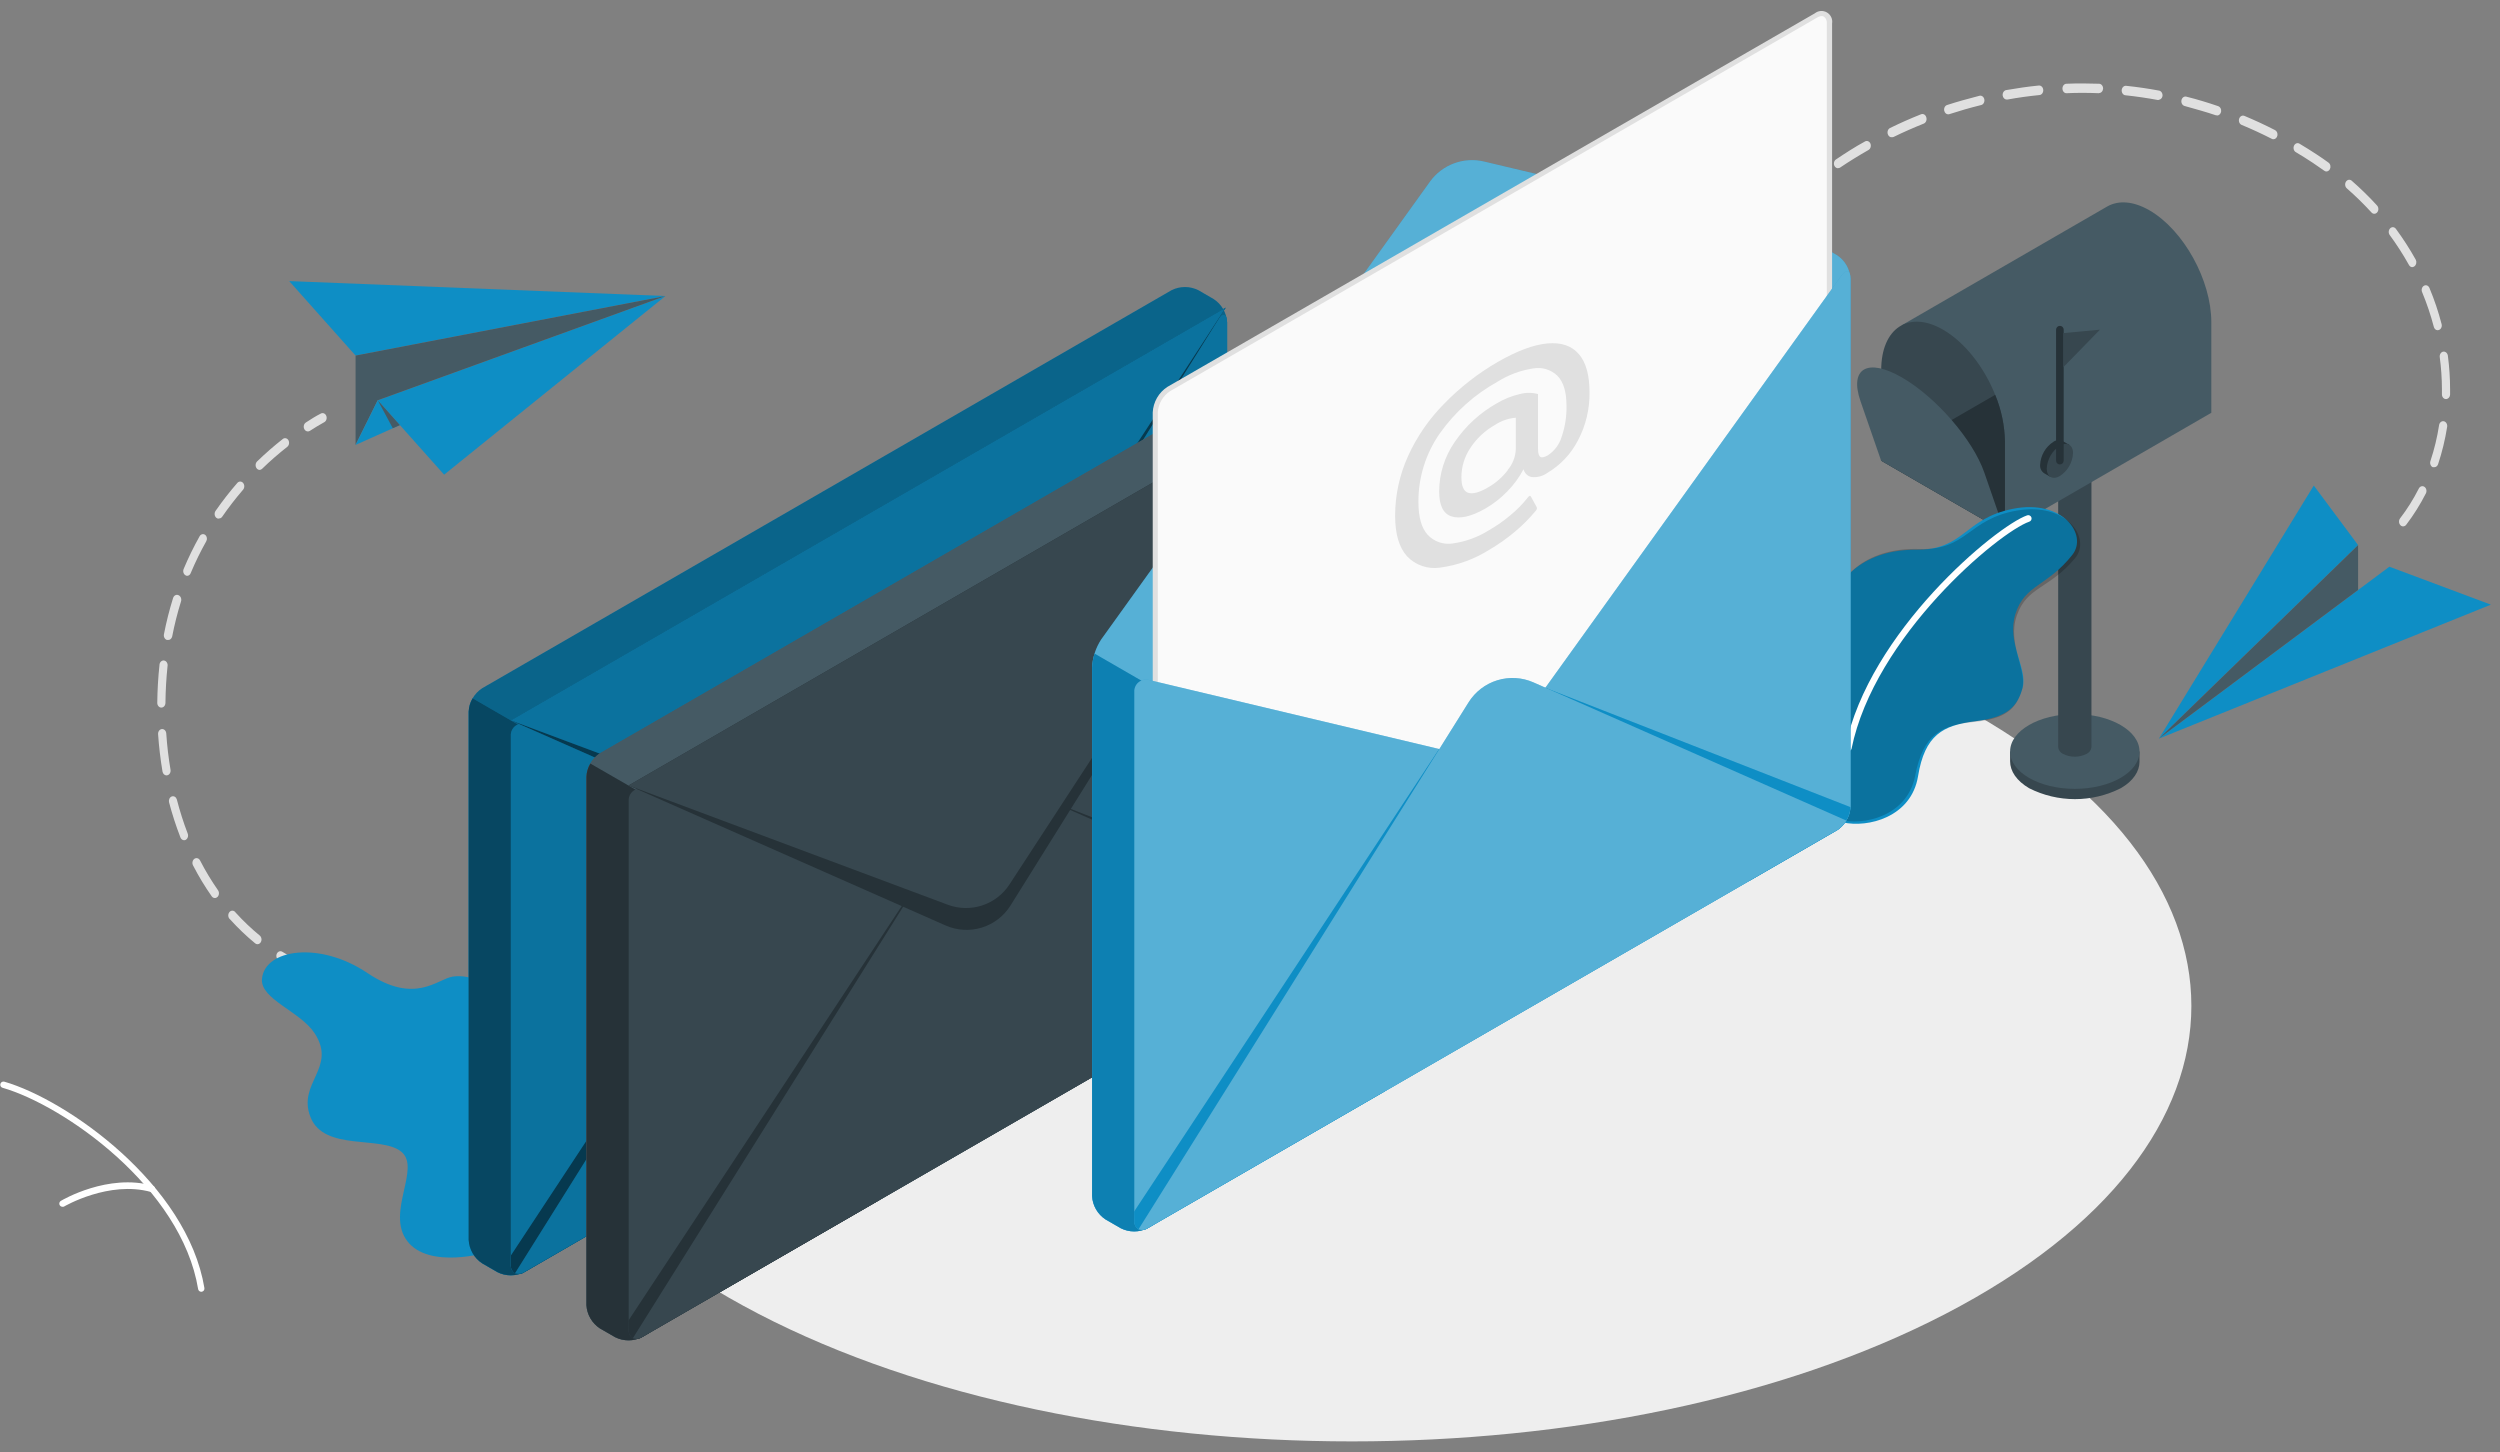 <svg width="210" height="122" viewBox="0 0 210 122" fill="none" xmlns="http://www.w3.org/2000/svg">
<rect x="0" y="0" width="210" height="122" fill="#808080" stroke="none"/>
<path d="M63.716 110.364C91.252 124.649 135.893 124.649 163.425 110.364C190.958 96.08 190.961 72.919 163.425 58.635C135.889 44.351 91.249 44.351 63.716 58.635C36.184 72.919 36.18 96.08 63.716 110.364Z" fill="#EEEEEE"/>
<path d="M31.731 33.622L55.899 24.864L37.306 39.873L31.731 33.622Z" fill="#0E8EC5"/>
<path d="M55.897 24.866L29.867 29.869L24.292 23.612L55.897 24.866Z" fill="#0E8EC5"/>
<path d="M29.868 29.867V37.372L31.731 33.622L55.898 24.864L29.868 29.867Z" fill="#455A64"/>
<path d="M29.868 37.373L33.589 35.709L31.731 33.623L29.868 37.373Z" fill="#0E8EC5"/>
<path d="M31.731 33.623L33.59 35.709L32.995 35.97L31.731 33.623Z" fill="#455A64"/>
<path d="M25.861 36.242C25.785 36.243 25.709 36.215 25.648 36.161C25.587 36.107 25.543 36.03 25.523 35.943C25.503 35.857 25.509 35.765 25.54 35.682C25.571 35.6 25.624 35.532 25.692 35.49C26.104 35.223 26.52 34.956 26.933 34.748C26.973 34.723 27.018 34.707 27.064 34.702C27.111 34.697 27.157 34.703 27.201 34.72C27.246 34.736 27.287 34.763 27.322 34.799C27.357 34.834 27.385 34.878 27.405 34.927C27.425 34.975 27.437 35.029 27.439 35.083C27.441 35.137 27.433 35.191 27.417 35.241C27.401 35.292 27.376 35.338 27.343 35.377C27.311 35.416 27.273 35.447 27.23 35.468C26.832 35.692 26.424 35.932 26.026 36.194C25.975 36.225 25.919 36.241 25.861 36.242Z" fill="#E0E0E0"/>
<path d="M21.638 79.316C21.567 79.317 21.499 79.293 21.441 79.247C20.696 78.636 19.991 77.962 19.331 77.231C19.289 77.199 19.253 77.157 19.227 77.108C19.2 77.059 19.183 77.004 19.177 76.946C19.171 76.888 19.175 76.829 19.19 76.774C19.206 76.719 19.231 76.668 19.265 76.625C19.298 76.582 19.34 76.548 19.386 76.526C19.432 76.504 19.482 76.493 19.531 76.496C19.581 76.498 19.63 76.513 19.674 76.54C19.719 76.566 19.758 76.604 19.788 76.65C20.425 77.354 21.106 78.003 21.825 78.591C21.884 78.64 21.929 78.71 21.951 78.791C21.974 78.872 21.974 78.959 21.952 79.04C21.93 79.12 21.886 79.191 21.827 79.24C21.768 79.29 21.697 79.317 21.624 79.316H21.638ZM18.049 75.433C17.998 75.434 17.948 75.422 17.902 75.397C17.856 75.372 17.816 75.335 17.784 75.29C17.207 74.469 16.682 73.601 16.214 72.692C16.166 72.601 16.152 72.491 16.174 72.388C16.196 72.284 16.252 72.195 16.33 72.14C16.409 72.085 16.503 72.068 16.591 72.094C16.68 72.119 16.757 72.185 16.804 72.276C17.255 73.153 17.76 73.99 18.315 74.783C18.372 74.864 18.399 74.969 18.39 75.074C18.382 75.179 18.338 75.275 18.269 75.343C18.207 75.403 18.129 75.436 18.049 75.433ZM15.472 70.58C15.406 70.581 15.34 70.559 15.284 70.517C15.228 70.475 15.184 70.416 15.156 70.345C14.782 69.38 14.461 68.387 14.195 67.374C14.176 67.276 14.189 67.172 14.232 67.085C14.275 66.997 14.346 66.932 14.429 66.902C14.512 66.872 14.601 66.88 14.679 66.924C14.757 66.968 14.818 67.045 14.85 67.14C15.103 68.119 15.408 69.079 15.765 70.014C15.784 70.062 15.795 70.114 15.797 70.167C15.799 70.22 15.792 70.273 15.776 70.322C15.76 70.372 15.736 70.417 15.705 70.456C15.674 70.495 15.637 70.526 15.596 70.548C15.557 70.568 15.515 70.579 15.472 70.58ZM13.985 65.134C13.905 65.133 13.829 65.1 13.768 65.041C13.707 64.982 13.665 64.9 13.65 64.809C13.476 63.773 13.352 62.725 13.28 61.673C13.272 61.566 13.302 61.461 13.361 61.38C13.42 61.299 13.505 61.249 13.595 61.241C13.687 61.232 13.777 61.266 13.846 61.335C13.916 61.404 13.959 61.502 13.966 61.609C14.034 62.631 14.153 63.648 14.323 64.654C14.333 64.706 14.333 64.759 14.324 64.811C14.316 64.862 14.298 64.911 14.273 64.955C14.248 64.999 14.216 65.036 14.178 65.065C14.14 65.094 14.098 65.114 14.053 65.124L13.985 65.134ZM13.55 59.438C13.505 59.438 13.46 59.427 13.418 59.407C13.376 59.386 13.338 59.356 13.307 59.319C13.275 59.281 13.251 59.236 13.234 59.187C13.218 59.138 13.21 59.085 13.211 59.032C13.222 57.977 13.283 56.923 13.394 55.875C13.395 55.819 13.405 55.763 13.425 55.712C13.446 55.661 13.475 55.615 13.511 55.578C13.547 55.541 13.59 55.514 13.636 55.497C13.682 55.48 13.731 55.475 13.779 55.482C13.827 55.489 13.873 55.507 13.914 55.536C13.956 55.565 13.991 55.604 14.019 55.65C14.046 55.696 14.066 55.749 14.075 55.804C14.084 55.859 14.083 55.916 14.072 55.971C13.966 56.99 13.908 58.016 13.898 59.043C13.897 59.096 13.888 59.148 13.87 59.196C13.852 59.244 13.826 59.288 13.794 59.324C13.762 59.361 13.723 59.39 13.681 59.409C13.64 59.429 13.595 59.438 13.55 59.438ZM14.108 53.757C14.082 53.763 14.056 53.763 14.03 53.757C13.942 53.734 13.865 53.672 13.816 53.583C13.767 53.494 13.75 53.386 13.77 53.283C13.97 52.25 14.227 51.232 14.538 50.237C14.554 50.185 14.578 50.138 14.609 50.097C14.641 50.056 14.68 50.024 14.723 50.001C14.765 49.979 14.812 49.967 14.859 49.966C14.906 49.965 14.953 49.976 14.996 49.997C15.04 50.016 15.081 50.044 15.115 50.081C15.15 50.118 15.177 50.163 15.197 50.213C15.216 50.263 15.226 50.316 15.227 50.371C15.228 50.426 15.22 50.48 15.202 50.531C14.902 51.493 14.654 52.476 14.461 53.475C14.438 53.561 14.391 53.636 14.327 53.688C14.263 53.739 14.186 53.764 14.108 53.757ZM15.738 48.37C15.685 48.373 15.633 48.358 15.587 48.328C15.546 48.306 15.509 48.274 15.479 48.235C15.448 48.196 15.425 48.15 15.41 48.1C15.395 48.051 15.389 47.998 15.392 47.946C15.395 47.893 15.406 47.842 15.426 47.794C15.826 46.844 16.275 45.923 16.772 45.037C16.822 44.954 16.897 44.897 16.982 44.876C17.067 44.855 17.155 44.873 17.23 44.925C17.302 44.981 17.353 45.069 17.372 45.168C17.391 45.267 17.376 45.371 17.331 45.458C16.848 46.314 16.412 47.205 16.026 48.125C16.002 48.193 15.963 48.252 15.912 48.296C15.861 48.339 15.8 48.365 15.738 48.37ZM18.369 43.57C18.293 43.571 18.218 43.541 18.159 43.485C18.123 43.452 18.093 43.411 18.071 43.365C18.049 43.319 18.035 43.268 18.03 43.215C18.025 43.163 18.029 43.11 18.042 43.059C18.054 43.008 18.076 42.961 18.104 42.919C18.676 42.096 19.287 41.311 19.935 40.567C19.999 40.492 20.087 40.45 20.177 40.45C20.268 40.45 20.356 40.492 20.42 40.567C20.484 40.642 20.52 40.744 20.52 40.85C20.52 40.956 20.484 41.058 20.42 41.133C19.796 41.858 19.206 42.622 18.653 43.421C18.618 43.466 18.574 43.502 18.524 43.524C18.475 43.546 18.422 43.555 18.369 43.549V43.57ZM21.811 39.474C21.762 39.474 21.712 39.461 21.667 39.436C21.622 39.411 21.582 39.375 21.551 39.33C21.493 39.248 21.464 39.143 21.472 39.037C21.48 38.932 21.523 38.834 21.592 38.764C22.289 38.089 23.014 37.456 23.766 36.866C23.84 36.813 23.928 36.795 24.013 36.814C24.098 36.834 24.173 36.891 24.224 36.972C24.275 37.061 24.294 37.169 24.277 37.274C24.259 37.379 24.207 37.472 24.132 37.532C23.399 38.106 22.691 38.724 22.013 39.383C21.955 39.437 21.885 39.469 21.811 39.474Z" fill="#E0E0E0"/>
<path d="M24.786 81.402C24.737 81.403 24.689 81.39 24.644 81.365C24.219 81.141 23.798 80.901 23.395 80.645C23.355 80.621 23.321 80.588 23.292 80.548C23.264 80.508 23.242 80.462 23.229 80.412C23.216 80.363 23.211 80.311 23.215 80.259C23.219 80.207 23.232 80.157 23.253 80.111C23.296 80.02 23.367 79.951 23.453 79.92C23.538 79.889 23.631 79.899 23.711 79.946C24.104 80.191 24.512 80.426 24.924 80.645C24.994 80.683 25.052 80.748 25.086 80.83C25.121 80.911 25.131 81.004 25.114 81.092C25.098 81.181 25.056 81.26 24.995 81.318C24.935 81.375 24.86 81.407 24.782 81.407L24.786 81.402Z" fill="#E0E0E0"/>
<path d="M181.346 62.045L200.707 47.602L209.234 50.791L181.346 62.045Z" fill="#0E8EC5"/>
<path d="M181.346 62.045L198.08 45.788L194.358 40.785L181.346 62.045Z" fill="#0E8EC5"/>
<path d="M198.08 45.788V49.559L181.346 62.045L198.08 45.788Z" fill="#455A64"/>
<path d="M201.858 44.216C201.775 44.216 201.695 44.18 201.634 44.115C201.566 44.044 201.525 43.945 201.519 43.84C201.513 43.734 201.543 43.63 201.602 43.549C202.198 42.774 202.727 41.933 203.181 41.037C203.227 40.945 203.303 40.878 203.391 40.851C203.479 40.824 203.573 40.839 203.652 40.893C203.731 40.947 203.789 41.035 203.812 41.138C203.835 41.241 203.822 41.35 203.776 41.442C203.297 42.382 202.742 43.266 202.119 44.083C202.086 44.125 202.046 44.159 202.001 44.182C201.956 44.205 201.907 44.217 201.858 44.216ZM204.476 39.245C204.435 39.252 204.394 39.252 204.353 39.245C204.309 39.226 204.27 39.196 204.236 39.159C204.203 39.121 204.177 39.076 204.159 39.026C204.141 38.976 204.132 38.923 204.132 38.869C204.132 38.815 204.142 38.761 204.16 38.712C204.484 37.74 204.726 36.734 204.884 35.709C204.9 35.604 204.951 35.511 205.026 35.451C205.102 35.39 205.194 35.367 205.284 35.386C205.374 35.405 205.454 35.465 205.505 35.553C205.557 35.64 205.577 35.748 205.561 35.853C205.392 36.928 205.136 37.981 204.797 39C204.771 39.073 204.726 39.136 204.669 39.18C204.612 39.224 204.545 39.246 204.476 39.245ZM205.456 33.522C205.411 33.521 205.367 33.51 205.325 33.489C205.284 33.468 205.247 33.438 205.216 33.401C205.185 33.363 205.16 33.318 205.144 33.27C205.128 33.221 205.12 33.169 205.122 33.117C205.122 32.978 205.122 32.839 205.122 32.7C205.12 31.795 205.058 30.891 204.938 29.996C204.925 29.891 204.948 29.784 205.002 29.698C205.056 29.612 205.137 29.555 205.227 29.538C205.317 29.524 205.408 29.551 205.482 29.613C205.555 29.676 205.605 29.769 205.62 29.874C205.744 30.809 205.807 31.754 205.808 32.7C205.808 32.844 205.808 32.989 205.808 33.133C205.805 33.238 205.766 33.338 205.7 33.411C205.634 33.483 205.546 33.523 205.456 33.522ZM204.765 27.74C204.691 27.74 204.619 27.712 204.561 27.66C204.502 27.608 204.46 27.535 204.44 27.452C204.177 26.451 203.848 25.476 203.456 24.535C203.435 24.488 203.424 24.436 203.421 24.384C203.418 24.331 203.424 24.278 203.439 24.229C203.454 24.179 203.477 24.133 203.508 24.094C203.538 24.055 203.575 24.023 203.616 24.001C203.698 23.955 203.792 23.949 203.878 23.984C203.964 24.019 204.034 24.093 204.073 24.188C204.483 25.166 204.824 26.181 205.094 27.223C205.107 27.273 205.112 27.326 205.108 27.378C205.103 27.43 205.09 27.481 205.069 27.527C205.048 27.573 205.019 27.614 204.984 27.647C204.949 27.68 204.908 27.704 204.865 27.719C204.833 27.734 204.799 27.741 204.765 27.74ZM202.641 22.444C202.583 22.444 202.526 22.428 202.475 22.395C202.425 22.362 202.383 22.315 202.352 22.257C201.862 21.379 201.322 20.54 200.737 19.745C200.707 19.705 200.685 19.659 200.67 19.609C200.656 19.559 200.651 19.506 200.654 19.453C200.658 19.401 200.67 19.35 200.69 19.303C200.711 19.256 200.739 19.214 200.773 19.18C200.807 19.145 200.846 19.119 200.889 19.103C200.932 19.086 200.977 19.08 201.021 19.084C201.066 19.088 201.11 19.102 201.149 19.126C201.189 19.15 201.225 19.182 201.254 19.222C201.861 20.045 202.421 20.915 202.929 21.825C202.971 21.913 202.984 22.016 202.966 22.114C202.947 22.212 202.898 22.299 202.828 22.358C202.774 22.405 202.709 22.433 202.641 22.439V22.444ZM199.437 17.958C199.349 17.958 199.266 17.918 199.203 17.846C198.544 17.127 197.852 16.451 197.13 15.819C197.094 15.788 197.063 15.748 197.04 15.703C197.018 15.658 197.002 15.608 196.996 15.556C196.99 15.504 196.992 15.451 197.003 15.4C197.015 15.349 197.034 15.301 197.061 15.259C197.088 15.217 197.122 15.182 197.161 15.155C197.2 15.128 197.243 15.111 197.287 15.103C197.332 15.096 197.377 15.099 197.421 15.112C197.465 15.125 197.506 15.148 197.542 15.179C198.286 15.827 198.998 16.524 199.675 17.265C199.726 17.32 199.761 17.392 199.776 17.47C199.792 17.549 199.786 17.632 199.76 17.707C199.734 17.782 199.69 17.846 199.632 17.891C199.574 17.936 199.506 17.959 199.437 17.958ZM195.423 14.406C195.358 14.405 195.294 14.383 195.24 14.342C194.928 14.118 194.603 13.894 194.274 13.675C193.816 13.377 193.358 13.078 192.873 12.795C192.829 12.774 192.789 12.743 192.755 12.704C192.722 12.664 192.696 12.616 192.679 12.564C192.663 12.512 192.655 12.457 192.658 12.401C192.661 12.346 192.674 12.291 192.695 12.242C192.717 12.192 192.747 12.149 192.784 12.114C192.821 12.078 192.864 12.053 192.91 12.038C192.956 12.023 193.005 12.02 193.052 12.028C193.099 12.037 193.144 12.056 193.184 12.086C193.665 12.374 194.146 12.672 194.613 12.982C194.951 13.201 195.281 13.43 195.601 13.665C195.675 13.72 195.728 13.806 195.749 13.905C195.771 14.004 195.759 14.109 195.716 14.198C195.686 14.259 195.644 14.31 195.592 14.346C195.541 14.383 195.483 14.403 195.423 14.406ZM154.389 14.134C154.328 14.133 154.269 14.114 154.217 14.079C154.165 14.043 154.121 13.992 154.091 13.931C154.048 13.841 154.036 13.735 154.06 13.635C154.083 13.536 154.138 13.45 154.215 13.398C155.011 12.864 155.831 12.331 156.659 11.883C156.74 11.837 156.834 11.83 156.92 11.864C157.006 11.898 157.076 11.97 157.117 12.065C157.155 12.16 157.159 12.27 157.129 12.369C157.1 12.469 157.038 12.551 156.956 12.598C156.142 13.062 155.336 13.558 154.553 14.086C154.502 14.115 154.446 14.128 154.389 14.123V14.134ZM190.96 11.697C190.912 11.697 190.865 11.684 190.823 11.659C189.999 11.238 189.147 10.843 188.296 10.491C188.21 10.455 188.14 10.38 188.1 10.284C188.061 10.187 188.057 10.077 188.088 9.976C188.119 9.876 188.183 9.794 188.266 9.748C188.348 9.703 188.443 9.698 188.53 9.734C189.395 10.096 190.26 10.496 191.102 10.928C191.175 10.965 191.236 11.03 191.272 11.112C191.309 11.195 191.32 11.29 191.303 11.381C191.286 11.472 191.243 11.553 191.18 11.611C191.118 11.668 191.04 11.698 190.96 11.697ZM158.897 11.531C158.83 11.532 158.763 11.509 158.707 11.465C158.651 11.421 158.607 11.359 158.581 11.286C158.563 11.237 158.552 11.184 158.552 11.13C158.551 11.077 158.559 11.024 158.576 10.974C158.593 10.924 158.619 10.879 158.651 10.841C158.683 10.803 158.722 10.773 158.764 10.752C159.611 10.336 160.481 9.952 161.351 9.606C161.394 9.585 161.441 9.574 161.489 9.575C161.536 9.576 161.582 9.589 161.625 9.612C161.668 9.635 161.707 9.668 161.738 9.709C161.77 9.75 161.794 9.799 161.808 9.851C161.825 9.902 161.833 9.957 161.831 10.012C161.829 10.067 161.818 10.121 161.797 10.171C161.777 10.22 161.749 10.265 161.714 10.302C161.679 10.338 161.638 10.367 161.593 10.384C160.737 10.726 159.877 11.104 159.048 11.51C158.999 11.526 158.948 11.529 158.897 11.52V11.531ZM186.236 9.686C186.204 9.691 186.172 9.691 186.14 9.686C185.275 9.392 184.387 9.152 183.504 8.902C183.46 8.89 183.418 8.869 183.381 8.839C183.344 8.809 183.312 8.771 183.287 8.726C183.263 8.682 183.246 8.633 183.238 8.581C183.23 8.529 183.231 8.476 183.241 8.424C183.25 8.373 183.268 8.324 183.294 8.281C183.32 8.237 183.353 8.201 183.391 8.172C183.429 8.144 183.471 8.124 183.516 8.115C183.56 8.105 183.606 8.106 183.65 8.118C184.566 8.347 185.454 8.619 186.332 8.918C186.412 8.945 186.48 9.004 186.525 9.085C186.57 9.166 186.588 9.263 186.576 9.358C186.565 9.454 186.524 9.541 186.461 9.604C186.399 9.667 186.319 9.702 186.236 9.702V9.686ZM163.648 9.606C163.573 9.605 163.501 9.576 163.441 9.524C163.382 9.471 163.339 9.396 163.319 9.312C163.306 9.262 163.302 9.21 163.307 9.158C163.312 9.106 163.326 9.056 163.348 9.01C163.369 8.965 163.399 8.924 163.434 8.892C163.469 8.86 163.509 8.836 163.552 8.822C164.436 8.534 165.342 8.288 166.243 8.054C166.289 8.037 166.337 8.031 166.385 8.037C166.433 8.043 166.479 8.061 166.52 8.089C166.562 8.117 166.598 8.155 166.626 8.2C166.654 8.245 166.674 8.297 166.684 8.352C166.694 8.406 166.694 8.463 166.684 8.517C166.674 8.572 166.654 8.624 166.626 8.669C166.598 8.714 166.562 8.752 166.521 8.78C166.479 8.808 166.433 8.826 166.385 8.832C165.497 9.051 164.609 9.307 163.74 9.59L163.648 9.606ZM181.33 8.4H181.261C180.368 8.235 179.458 8.102 178.561 8.006C178.513 8.005 178.467 7.993 178.423 7.97C178.38 7.948 178.342 7.915 178.31 7.874C178.278 7.833 178.254 7.785 178.239 7.733C178.224 7.681 178.218 7.626 178.222 7.571C178.226 7.516 178.24 7.463 178.263 7.414C178.285 7.366 178.316 7.323 178.354 7.29C178.391 7.256 178.434 7.231 178.48 7.218C178.526 7.204 178.573 7.202 178.62 7.211C179.535 7.307 180.451 7.44 181.366 7.611C181.456 7.629 181.535 7.687 181.588 7.773C181.641 7.859 181.663 7.965 181.65 8.07C181.634 8.156 181.594 8.234 181.536 8.29C181.478 8.347 181.405 8.38 181.33 8.384V8.4ZM168.564 8.363C168.483 8.363 168.404 8.329 168.342 8.267C168.28 8.206 168.238 8.121 168.225 8.027C168.212 7.922 168.235 7.815 168.289 7.729C168.343 7.643 168.424 7.585 168.514 7.568C169.429 7.408 170.345 7.275 171.26 7.184C171.305 7.18 171.35 7.185 171.394 7.201C171.437 7.217 171.477 7.243 171.511 7.277C171.546 7.311 171.575 7.352 171.596 7.399C171.616 7.446 171.629 7.497 171.633 7.55C171.637 7.602 171.632 7.655 171.618 7.705C171.605 7.756 171.583 7.802 171.554 7.843C171.524 7.883 171.489 7.916 171.449 7.941C171.408 7.965 171.365 7.98 171.32 7.984C170.404 8.075 169.512 8.198 168.619 8.363H168.564ZM176.322 7.83C175.407 7.792 174.491 7.787 173.599 7.83C173.554 7.832 173.509 7.825 173.466 7.807C173.424 7.789 173.385 7.761 173.352 7.725C173.319 7.689 173.293 7.646 173.275 7.598C173.257 7.55 173.247 7.498 173.246 7.446C173.245 7.393 173.252 7.34 173.268 7.291C173.284 7.241 173.308 7.196 173.339 7.158C173.37 7.12 173.408 7.089 173.449 7.068C173.491 7.047 173.535 7.035 173.581 7.035C174.496 6.997 175.411 7.003 176.327 7.035C176.372 7.036 176.416 7.048 176.458 7.069C176.499 7.091 176.536 7.121 176.567 7.16C176.598 7.198 176.622 7.243 176.638 7.292C176.655 7.341 176.662 7.393 176.661 7.446C176.654 7.546 176.616 7.639 176.553 7.708C176.491 7.777 176.408 7.817 176.322 7.819V7.83Z" fill="#E0E0E0"/>
<path d="M179.719 63.977V63.123H179.511C179.194 62.545 178.713 62.074 178.129 61.769C176.938 61.164 175.62 60.849 174.284 60.849C172.947 60.849 171.63 61.164 170.438 61.769C169.854 62.074 169.373 62.545 169.057 63.123H168.849V63.95C168.849 64.766 169.382 65.588 170.449 66.212C171.641 66.814 172.958 67.127 174.294 67.127C175.63 67.127 176.947 66.814 178.14 66.212C179.196 65.609 179.724 64.788 179.719 63.977Z" fill="#37474F"/>
<path d="M174.284 66.264C177.285 66.264 179.719 64.858 179.719 63.123C179.719 61.388 177.285 59.981 174.284 59.981C171.282 59.981 168.849 61.388 168.849 63.123C168.849 64.858 171.282 66.264 174.284 66.264Z" fill="#455A64"/>
<path d="M172.886 36.968V62.756C172.897 62.879 172.941 62.996 173.012 63.096C173.083 63.196 173.179 63.276 173.291 63.327C173.598 63.482 173.937 63.563 174.28 63.563C174.624 63.563 174.963 63.482 175.27 63.327C175.383 63.277 175.481 63.198 175.553 63.097C175.625 62.997 175.669 62.879 175.681 62.756V36.968H172.886Z" fill="#37474F"/>
<path d="M180.55 17.665C179.19 16.881 177.953 16.817 177.025 17.334L159.749 27.319L168.416 44.701L185.751 34.674V27.068C185.751 23.532 183.42 19.323 180.55 17.665Z" fill="#455A64"/>
<path d="M168.417 37.09V44.701L158.021 38.695V31.09C158.021 27.553 160.347 26.033 163.216 27.692C165.057 28.759 166.673 30.86 167.595 33.164C168.112 34.41 168.39 35.742 168.417 37.09Z" fill="#37474F"/>
<path d="M168.417 37.091V44.702L158.021 38.696L167.595 33.165C168.112 34.411 168.39 35.742 168.417 37.091Z" fill="#263238"/>
<path d="M166.683 39.699C165.728 36.936 162.624 33.352 159.749 31.699C156.874 30.045 155.327 30.936 156.282 33.699L158.015 38.702L168.416 44.708C168.416 44.708 167.643 42.462 166.683 39.699Z" fill="#455A64"/>
<path d="M173.836 37.378L173.254 37.042C173.129 36.984 172.992 36.961 172.855 36.974C172.718 36.987 172.587 37.036 172.476 37.117C172.154 37.327 171.887 37.61 171.695 37.942C171.503 38.275 171.392 38.648 171.371 39.031C171.357 39.169 171.379 39.307 171.437 39.433C171.494 39.559 171.584 39.667 171.697 39.746L172.23 40.055L172.332 39.89C172.442 39.866 172.548 39.825 172.646 39.767C172.967 39.558 173.235 39.276 173.427 38.945C173.618 38.613 173.729 38.24 173.75 37.858C173.75 37.762 173.737 37.667 173.713 37.575L173.836 37.378Z" fill="#263238"/>
<path d="M173.03 37.442C172.709 37.651 172.441 37.933 172.249 38.265C172.058 38.597 171.947 38.969 171.926 39.352C171.926 40.056 172.422 40.339 173.03 39.986C173.351 39.778 173.619 39.496 173.811 39.164C174.003 38.832 174.113 38.46 174.134 38.077C174.15 37.373 173.617 37.09 173.03 37.442Z" fill="#37474F"/>
<path d="M173.03 39.014C172.988 39.014 172.946 39.006 172.908 38.99C172.869 38.974 172.833 38.95 172.804 38.921C172.774 38.891 172.75 38.856 172.734 38.817C172.718 38.778 172.71 38.736 172.71 38.694V27.691C172.71 27.606 172.744 27.525 172.804 27.465C172.864 27.405 172.945 27.371 173.03 27.371C173.115 27.371 173.196 27.405 173.256 27.465C173.316 27.525 173.35 27.606 173.35 27.691V38.694C173.35 38.779 173.316 38.861 173.256 38.921C173.196 38.981 173.115 39.014 173.03 39.014Z" fill="#263238"/>
<path d="M173.318 27.98V30.85L176.396 27.692L173.318 27.98Z" fill="#37474F"/>
<path d="M41.18 105.107C40.913 105.251 36.017 106.638 34.203 104.243C32.39 101.848 35.403 98.115 33.702 96.739C32.001 95.362 27.232 96.739 26.085 93.848C24.939 90.957 28.336 89.709 26.427 86.791C25.221 84.951 21.851 83.938 22.005 82.226C22.229 79.724 26.837 79.025 30.859 81.73C34.881 84.434 36.758 82.215 38.033 82.034C39.308 81.852 42.06 82.252 41.974 86.733C41.889 91.213 41.18 105.107 41.18 105.107Z" fill="#0E8EC5"/>
<path d="M16.909 108.51C16.846 108.51 16.784 108.488 16.735 108.447C16.687 108.406 16.654 108.349 16.643 108.286C15.24 99.752 5.357 92.856 0.215 91.373C0.181 91.364 0.149 91.348 0.121 91.326C0.094 91.305 0.071 91.278 0.054 91.247C0.037 91.216 0.026 91.182 0.023 91.147C0.019 91.112 0.023 91.076 0.034 91.043C0.053 90.975 0.099 90.917 0.161 90.883C0.223 90.849 0.296 90.841 0.364 90.861C5.618 92.381 15.73 99.47 17.171 108.201C17.181 108.27 17.165 108.341 17.124 108.398C17.083 108.455 17.021 108.493 16.952 108.505L16.909 108.51Z" fill="white"/>
<path d="M5.25 101.37C5.191 101.37 5.134 101.352 5.087 101.316C5.04 101.281 5.006 101.231 4.99 101.175C4.975 101.118 4.978 101.058 5 101.004C5.021 100.949 5.061 100.904 5.111 100.874C5.271 100.778 9.079 98.554 12.824 99.594C12.894 99.612 12.955 99.658 12.992 99.721C13.029 99.784 13.039 99.859 13.021 99.93C13.002 100 12.957 100.061 12.894 100.098C12.831 100.135 12.756 100.145 12.685 100.127C9.154 99.146 5.42 101.327 5.383 101.348C5.342 101.368 5.295 101.376 5.25 101.37Z" fill="white"/>
<path d="M154.808 69.081C156.876 69.555 160.549 68.663 161.116 65.201C161.683 61.739 163.207 60.922 165.898 60.59C168.589 60.258 169.447 59.408 169.898 57.778C170.35 56.148 168.519 53.986 169.306 51.54C170.092 49.094 171.972 49.267 174.074 46.612C175.421 44.901 173.241 41.911 169.092 42.739C164.943 43.567 165.033 46.204 160.961 46.177C156.888 46.15 154.134 48.377 153.781 51.425C153.428 54.472 154.808 69.081 154.808 69.081Z" fill="#0E8EC5"/>
<path opacity="0.2" d="M154.475 68.856C156.53 69.383 160.224 68.585 160.88 65.138C161.535 61.692 163.079 60.914 165.778 60.651C168.477 60.388 169.356 59.56 169.849 57.942C170.342 56.324 168.567 54.116 169.416 51.691C170.265 49.265 172.14 49.487 174.308 46.886C175.699 45.21 173.596 42.165 169.427 42.887C165.258 43.609 165.281 46.248 161.21 46.116C157.14 45.985 154.33 48.142 153.899 51.179C153.468 54.217 154.475 68.856 154.475 68.856Z" fill="black"/>
<path d="M155.249 63.09H155.217C155.183 63.084 155.15 63.07 155.121 63.05C155.092 63.031 155.067 63.005 155.048 62.976C155.029 62.947 155.015 62.914 155.009 62.88C155.002 62.846 155.002 62.81 155.009 62.776C156.972 53.074 167.677 44.193 170.285 43.287C170.356 43.263 170.433 43.269 170.499 43.303C170.566 43.336 170.616 43.395 170.64 43.465C170.663 43.536 170.657 43.613 170.624 43.68C170.59 43.746 170.532 43.797 170.461 43.82C167.911 44.705 157.452 53.421 155.527 62.909C155.507 62.966 155.469 63.014 155.419 63.047C155.369 63.08 155.309 63.095 155.249 63.09Z" fill="white"/>
<path d="M39.37 59.773C39.391 59.381 39.505 58.998 39.702 58.658C39.899 58.317 40.173 58.028 40.503 57.813L98.407 24.38C98.757 24.204 99.144 24.112 99.537 24.112C99.93 24.112 100.317 24.204 100.668 24.38L101.944 25.121C102.275 25.335 102.55 25.624 102.746 25.965C102.943 26.306 103.057 26.688 103.077 27.081V71.467C103.055 71.859 102.94 72.241 102.744 72.582C102.547 72.922 102.273 73.212 101.944 73.427L44.04 106.855C43.689 107.034 43.301 107.127 42.908 107.127C42.514 107.127 42.126 107.034 41.775 106.855L40.503 106.119C40.174 105.904 39.9 105.614 39.703 105.274C39.506 104.933 39.392 104.551 39.37 104.159V59.773Z" fill="#0E8EC5"/>
<path opacity="0.3" d="M39.37 59.773C39.391 59.381 39.505 58.998 39.702 58.658C39.899 58.317 40.173 58.028 40.503 57.813L98.407 24.38C98.757 24.204 99.144 24.112 99.537 24.112C99.93 24.112 100.317 24.204 100.668 24.38L101.944 25.121C102.275 25.335 102.55 25.624 102.746 25.965C102.943 26.306 103.057 26.688 103.077 27.081V71.467C103.055 71.859 102.94 72.241 102.744 72.582C102.547 72.922 102.273 73.212 101.944 73.427L44.04 106.855C43.689 107.034 43.301 107.127 42.908 107.127C42.514 107.127 42.126 107.034 41.775 106.855L40.503 106.119C40.174 105.904 39.9 105.614 39.703 105.274C39.506 104.933 39.392 104.551 39.37 104.159V59.773Z" fill="black"/>
<path d="M44.676 61.533L39.701 58.657C39.498 58.995 39.384 59.379 39.37 59.773V104.158C39.392 104.55 39.506 104.932 39.703 105.273C39.9 105.613 40.174 105.903 40.503 106.118L41.775 106.854C42.126 107.033 42.514 107.126 42.908 107.126C43.301 107.126 43.689 107.033 44.04 106.854L44.676 106.488V61.533Z" fill="#0E8EC5"/>
<path opacity="0.5" d="M44.676 61.533L39.701 58.657C39.498 58.995 39.384 59.379 39.37 59.773V104.158C39.392 104.55 39.506 104.932 39.703 105.273C39.9 105.613 40.174 105.903 40.503 106.118L41.775 106.854C42.126 107.033 42.514 107.126 42.908 107.126C43.301 107.126 43.689 107.033 44.04 106.854L44.676 106.488V61.533Z" fill="black"/>
<path d="M103.077 27.08V71.466C103.062 71.872 102.941 72.267 102.724 72.611C102.557 72.901 102.331 73.153 102.062 73.352L102.018 73.378L101.944 73.426L44.041 106.854C43.93 106.933 43.801 106.982 43.666 106.997C43.531 107.012 43.395 106.993 43.27 106.942C43.149 106.866 43.051 106.758 42.988 106.63C42.924 106.503 42.896 106.36 42.908 106.218V61.816C42.898 61.657 42.927 61.498 42.992 61.352C43.057 61.207 43.156 61.08 43.281 60.981C43.406 60.883 43.553 60.816 43.71 60.787C43.867 60.758 44.028 60.767 44.18 60.814L68.529 66.604L71.718 67.362C72.094 67.432 72.483 67.398 72.842 67.264C73.2 67.13 73.515 66.9 73.753 66.599L77.447 61.454L102.315 26.832C102.733 26.248 103.077 26.357 103.077 27.08Z" fill="#0E8EC5"/>
<path opacity="0.2" d="M103.077 27.08V71.466C103.062 71.872 102.941 72.267 102.724 72.611C102.557 72.901 102.331 73.153 102.062 73.352L102.018 73.378L101.944 73.426L44.041 106.854C43.93 106.933 43.801 106.982 43.666 106.997C43.531 107.012 43.395 106.993 43.27 106.942C43.149 106.866 43.051 106.758 42.988 106.63C42.924 106.503 42.896 106.36 42.908 106.218V61.816C42.898 61.657 42.927 61.498 42.992 61.352C43.057 61.207 43.156 61.08 43.281 60.981C43.406 60.883 43.553 60.816 43.71 60.787C43.867 60.758 44.028 60.767 44.18 60.814L68.529 66.604L71.718 67.362C72.094 67.432 72.483 67.398 72.842 67.264C73.2 67.13 73.515 66.9 73.753 66.599L77.447 61.454L102.315 26.832C102.733 26.248 103.077 26.357 103.077 27.08Z" fill="black"/>
<path d="M101.944 73.427L102.018 73.379L102.061 73.353C102.331 73.154 102.556 72.902 102.723 72.612C102.937 72.274 103.059 71.885 103.076 71.484L77.446 61.464L94.611 77.671L101.944 73.427Z" fill="#0E8EC5"/>
<path opacity="0.6" d="M101.944 73.427L102.018 73.379L102.061 73.353C102.331 73.154 102.556 72.902 102.723 72.612C102.937 72.274 103.059 71.885 103.076 71.484L77.446 61.464L94.611 77.671L101.944 73.427Z" fill="black"/>
<path d="M42.907 106.218C42.891 106.363 42.915 106.51 42.977 106.641C43.04 106.773 43.138 106.885 43.26 106.963C43.386 107.015 43.522 107.034 43.657 107.019C43.792 107.004 43.921 106.955 44.032 106.876L63.976 95.327L68.529 66.573L42.907 105.465V106.218Z" fill="#0E8EC5"/>
<path opacity="0.6" d="M42.907 106.218C42.891 106.363 42.915 106.51 42.977 106.641C43.04 106.773 43.138 106.885 43.26 106.963C43.386 107.015 43.522 107.034 43.657 107.019C43.792 107.004 43.921 106.955 44.032 106.876L63.976 95.327L68.529 66.573L42.907 105.465V106.218Z" fill="black"/>
<path d="M102.723 72.612C102.556 72.902 102.33 73.154 102.061 73.353L102.017 73.379L44.04 106.855C43.929 106.934 43.8 106.983 43.665 106.998C43.531 107.013 43.394 106.994 43.269 106.942L70.998 62.675C71.556 61.788 72.414 61.132 73.415 60.826C74.417 60.521 75.496 60.586 76.453 61.011L102.723 72.612Z" fill="#0E8EC5"/>
<path opacity="0.2" d="M102.723 72.612C102.556 72.902 102.33 73.154 102.061 73.353L102.017 73.379L44.04 106.855C43.929 106.934 43.8 106.983 43.665 106.998C43.531 107.013 43.394 106.994 43.269 106.942L70.998 62.675C71.556 61.788 72.414 61.132 73.415 60.826C74.417 60.521 75.496 60.586 76.453 61.011L102.723 72.612Z" fill="black"/>
<path d="M42.908 60.511L69.54 72.274C70.499 72.697 71.578 72.76 72.58 72.452C73.582 72.144 74.439 71.485 74.995 70.596L102.96 25.841L42.908 60.511Z" fill="#0E8EC5"/>
<path opacity="0.6" d="M42.908 60.511L69.54 72.274C70.499 72.697 71.578 72.76 72.58 72.452C73.582 72.144 74.439 71.485 74.995 70.596L102.96 25.841L42.908 60.511Z" fill="black"/>
<path d="M42.908 60.511L69.728 70.531C70.654 70.877 71.671 70.897 72.611 70.588C73.551 70.28 74.358 69.66 74.899 68.832L102.96 25.841L42.908 60.511Z" fill="#0E8EC5"/>
<path opacity="0.2" d="M42.908 60.511L69.728 70.531C70.654 70.877 71.671 70.897 72.611 70.588C73.551 70.28 74.358 69.66 74.899 68.832L102.96 25.841L42.908 60.511Z" fill="black"/>
<path d="M49.26 65.24C49.28 64.847 49.393 64.465 49.59 64.124C49.787 63.783 50.062 63.494 50.392 63.28L108.296 29.847C108.647 29.669 109.035 29.576 109.429 29.576C109.823 29.576 110.211 29.669 110.562 29.847L111.838 30.584C112.167 30.799 112.441 31.088 112.637 31.429C112.833 31.77 112.946 32.152 112.967 32.544V76.929C112.945 77.322 112.832 77.703 112.636 78.044C112.44 78.384 112.167 78.674 111.838 78.89L53.93 112.318C53.579 112.494 53.192 112.586 52.8 112.586C52.407 112.586 52.02 112.494 51.669 112.318L50.392 111.582C50.063 111.366 49.79 111.077 49.593 110.736C49.396 110.396 49.282 110.014 49.26 109.621V65.24Z" fill="#455A64"/>
<path d="M49.26 65.24C49.28 64.847 49.393 64.465 49.59 64.124C49.787 63.783 50.062 63.494 50.392 63.28L108.296 29.847C108.647 29.669 109.035 29.576 109.429 29.576C109.823 29.576 110.211 29.669 110.562 29.847L111.838 30.584C112.167 30.799 112.441 31.088 112.637 31.429C112.833 31.77 112.946 32.152 112.967 32.544V76.929C112.945 77.322 112.832 77.703 112.636 78.044C112.44 78.384 112.167 78.674 111.838 78.89L53.93 112.318C53.579 112.494 53.192 112.586 52.8 112.586C52.407 112.586 52.02 112.494 51.669 112.318L50.392 111.582C50.063 111.366 49.79 111.077 49.593 110.736C49.396 110.396 49.282 110.014 49.26 109.621V65.24Z" fill="#455A64"/>
<path d="M54.571 67.01L49.591 64.139C49.387 64.476 49.273 64.86 49.26 65.254V109.626C49.282 110.019 49.396 110.401 49.593 110.741C49.79 111.082 50.063 111.371 50.392 111.587L51.669 112.323C52.02 112.499 52.407 112.591 52.8 112.591C53.192 112.591 53.579 112.499 53.93 112.323L54.571 111.952V67.01Z" fill="#263238"/>
<path d="M112.97 32.544V76.929C112.956 77.335 112.834 77.73 112.617 78.075C112.45 78.364 112.225 78.617 111.955 78.815L111.912 78.841L111.838 78.889L53.934 112.318C53.823 112.396 53.694 112.445 53.559 112.46C53.425 112.475 53.288 112.456 53.163 112.405C53.04 112.326 52.942 112.214 52.88 112.083C52.817 111.951 52.793 111.804 52.81 111.66V67.279C52.8 67.12 52.829 66.961 52.894 66.816C52.959 66.67 53.058 66.543 53.183 66.445C53.308 66.346 53.455 66.279 53.612 66.25C53.769 66.221 53.93 66.23 54.082 66.277L78.431 72.067L81.62 72.825C81.996 72.895 82.385 72.862 82.744 72.727C83.102 72.593 83.417 72.363 83.655 72.062L87.345 66.917L112.212 32.295C112.613 31.72 112.97 31.82 112.97 32.544Z" fill="#37474F"/>
<path d="M111.838 78.89L111.912 78.842L111.956 78.816C112.225 78.617 112.451 78.365 112.618 78.075C112.829 77.737 112.949 77.349 112.966 76.951L87.341 66.931L104.502 83.129L111.838 78.89Z" fill="#263238"/>
<path d="M52.802 111.665C52.785 111.809 52.809 111.956 52.872 112.087C52.934 112.219 53.032 112.331 53.155 112.41C53.28 112.461 53.416 112.48 53.551 112.465C53.686 112.45 53.815 112.401 53.926 112.322L73.862 100.812L78.414 72.059L52.793 110.92L52.802 111.665Z" fill="#263238"/>
<path d="M112.613 78.075C112.446 78.365 112.221 78.617 111.951 78.815L111.908 78.841L53.934 112.318C53.823 112.396 53.695 112.445 53.56 112.46C53.425 112.475 53.289 112.456 53.163 112.405L80.889 68.142C81.445 67.254 82.302 66.596 83.304 66.288C84.306 65.981 85.385 66.045 86.343 66.469L112.613 78.075Z" fill="#37474F"/>
<path d="M52.801 65.978L79.433 77.741C80.391 78.163 81.469 78.226 82.47 77.918C83.471 77.61 84.328 76.951 84.883 76.063L112.848 31.286L52.801 65.978Z" fill="#263238"/>
<path d="M52.801 65.978L79.616 75.998C80.543 76.345 81.561 76.366 82.502 76.057C83.443 75.748 84.25 75.128 84.791 74.299L112.848 31.286L52.801 65.978Z" fill="#37474F"/>
<path d="M91.731 100.473V56.088C91.772 55.246 92.035 54.43 92.494 53.722L120.11 15.267C120.614 14.564 121.316 14.027 122.126 13.725C122.936 13.422 123.818 13.367 124.659 13.568L150.628 19.741C151.465 19.963 152.273 20.285 153.033 20.699L154.31 21.436C154.638 21.651 154.911 21.941 155.107 22.282C155.303 22.622 155.416 23.004 155.438 23.396V67.781C155.416 68.173 155.302 68.555 155.106 68.895C154.91 69.235 154.638 69.525 154.31 69.742L96.402 103.17C96.051 103.347 95.664 103.44 95.271 103.44C94.878 103.44 94.491 103.347 94.141 103.17L92.864 102.434C92.535 102.218 92.261 101.929 92.064 101.588C91.867 101.248 91.753 100.866 91.731 100.473Z" fill="#0E8EC5"/>
<path opacity="0.3" d="M91.731 100.473V56.088C91.772 55.246 92.035 54.43 92.494 53.722L120.11 15.267C120.614 14.564 121.316 14.027 122.126 13.725C122.936 13.422 123.818 13.367 124.659 13.568L150.628 19.741C151.465 19.963 152.273 20.285 153.033 20.699L154.31 21.436C154.638 21.651 154.911 21.941 155.107 22.282C155.303 22.622 155.416 23.004 155.438 23.396V67.781C155.416 68.173 155.302 68.555 155.106 68.895C154.91 69.235 154.638 69.525 154.31 69.742L96.402 103.17C96.051 103.347 95.664 103.44 95.271 103.44C94.878 103.44 94.491 103.347 94.141 103.17L92.864 102.434C92.535 102.218 92.261 101.929 92.064 101.588C91.867 101.248 91.753 100.866 91.731 100.473Z" fill="white"/>
<path d="M97.039 34.635V91.27C97.039 91.989 97.549 92.286 98.172 91.924L152.538 60.556C152.868 60.342 153.142 60.053 153.339 59.712C153.536 59.371 153.65 58.989 153.671 58.596V1.96C153.671 1.237 153.165 0.945 152.538 1.306L98.172 32.674C97.842 32.889 97.568 33.178 97.371 33.519C97.174 33.859 97.06 34.242 97.039 34.635Z" fill="#FAFAFA"/>
<path d="M97.665 92.304C97.525 92.305 97.387 92.269 97.265 92.2C97.115 92.1 96.996 91.962 96.919 91.8C96.843 91.638 96.811 91.459 96.829 91.28V34.644C96.85 34.213 96.973 33.792 97.189 33.418C97.405 33.043 97.707 32.726 98.071 32.492L152.437 1.124C152.579 1.009 152.752 0.939 152.935 0.925C153.117 0.91 153.3 0.952 153.458 1.043C153.617 1.135 153.743 1.273 153.822 1.438C153.9 1.604 153.926 1.789 153.896 1.97V58.606C153.876 59.037 153.753 59.457 153.537 59.831C153.321 60.204 153.018 60.521 152.655 60.753L98.288 92.121C98.101 92.236 97.886 92.299 97.665 92.304ZM153.042 1.347C152.902 1.355 152.765 1.398 152.646 1.473L98.28 32.862C97.984 33.059 97.737 33.321 97.56 33.629C97.382 33.936 97.278 34.281 97.256 34.636V91.272C97.23 91.374 97.238 91.481 97.279 91.579C97.32 91.676 97.391 91.757 97.482 91.81C97.573 91.863 97.68 91.884 97.784 91.871C97.889 91.858 97.986 91.811 98.062 91.738L152.428 60.37C152.724 60.174 152.971 59.912 153.149 59.604C153.326 59.296 153.43 58.952 153.452 58.597V1.961C153.464 1.859 153.45 1.755 153.411 1.66C153.372 1.565 153.31 1.481 153.23 1.416C153.175 1.377 153.11 1.353 153.042 1.347Z" fill="#E0E0E0"/>
<path d="M95.866 57.169L91.945 54.903C91.819 55.286 91.748 55.685 91.736 56.088V100.473C91.758 100.866 91.872 101.248 92.069 101.589C92.266 101.929 92.54 102.219 92.869 102.434L94.141 103.17C94.491 103.348 94.879 103.441 95.272 103.441C95.665 103.441 96.052 103.348 96.402 103.17L96.947 102.861L95.866 57.169Z" fill="#0E8EC5"/>
<g opacity="0.1">
<path d="M95.867 57.169L91.946 54.903C91.82 55.286 91.749 55.685 91.737 56.088V100.473C91.759 100.866 91.873 101.248 92.07 101.589C92.267 101.929 92.541 102.219 92.87 102.434L94.142 103.17C94.492 103.348 94.88 103.441 95.273 103.441C95.666 103.441 96.053 103.348 96.403 103.17L96.948 102.861L95.867 57.169Z" fill="black"/>
</g>
<path d="M155.442 23.394V67.779C155.427 68.186 155.306 68.581 155.089 68.925C154.922 69.215 154.696 69.467 154.427 69.666L154.383 69.692L154.309 69.74L96.406 103.168C96.295 103.246 96.166 103.295 96.031 103.311C95.896 103.326 95.76 103.307 95.634 103.255C95.512 103.176 95.414 103.065 95.351 102.933C95.289 102.802 95.265 102.655 95.281 102.51V58.129C95.272 57.971 95.3 57.812 95.365 57.666C95.43 57.521 95.53 57.394 95.655 57.295C95.78 57.197 95.927 57.13 96.084 57.101C96.24 57.071 96.401 57.081 96.554 57.127L120.89 62.917L124.079 63.675C124.456 63.747 124.845 63.713 125.205 63.579C125.564 63.445 125.88 63.214 126.118 62.913L129.812 57.768L154.68 23.146C155.098 22.571 155.442 22.671 155.442 23.394Z" fill="#0E8EC5"/>
<path opacity="0.3" d="M155.442 23.394V67.779C155.427 68.186 155.306 68.581 155.089 68.925C154.922 69.215 154.696 69.467 154.427 69.666L154.383 69.692L154.309 69.74L96.406 103.168C96.295 103.246 96.166 103.295 96.031 103.311C95.896 103.326 95.76 103.307 95.634 103.255C95.512 103.176 95.414 103.065 95.351 102.933C95.289 102.802 95.265 102.655 95.281 102.51V58.129C95.272 57.971 95.3 57.812 95.365 57.666C95.43 57.521 95.53 57.394 95.655 57.295C95.78 57.197 95.927 57.13 96.084 57.101C96.24 57.071 96.401 57.081 96.554 57.127L120.89 62.917L124.079 63.675C124.456 63.747 124.845 63.713 125.205 63.579C125.564 63.445 125.88 63.214 126.118 62.913L129.812 57.768L154.68 23.146C155.098 22.571 155.442 22.671 155.442 23.394Z" fill="white"/>
<path d="M154.31 69.741L154.384 69.693L154.427 69.666C154.697 69.468 154.922 69.216 155.09 68.926C155.301 68.586 155.421 68.198 155.438 67.798L129.812 57.777L146.973 73.98L154.31 69.741Z" fill="#0E8EC5"/>
<path d="M95.274 102.516C95.258 102.661 95.282 102.807 95.344 102.939C95.407 103.071 95.505 103.182 95.627 103.261C95.753 103.313 95.889 103.332 96.024 103.316C96.159 103.301 96.287 103.252 96.398 103.174L116.334 91.664L120.887 62.91L95.266 101.771L95.274 102.516Z" fill="#0E8EC5"/>
<path d="M155.091 68.927C154.924 69.217 154.699 69.469 154.429 69.667L154.386 69.694L96.408 103.17C96.297 103.248 96.168 103.297 96.034 103.312C95.899 103.327 95.762 103.308 95.637 103.257L123.362 58.994C123.918 58.106 124.775 57.449 125.776 57.142C126.776 56.835 127.854 56.898 128.812 57.321L155.091 68.927Z" fill="#0E8EC5"/>
<path opacity="0.3" d="M155.091 68.927C154.924 69.217 154.699 69.469 154.429 69.667L154.386 69.694L96.408 103.17C96.297 103.248 96.168 103.297 96.034 103.312C95.899 103.327 95.762 103.308 95.637 103.257L123.362 58.994C123.918 58.106 124.775 57.449 125.776 57.142C126.776 56.835 127.854 56.898 128.812 57.321L155.091 68.927Z" fill="white"/>
<path d="M120.976 47.679C120.468 47.757 119.948 47.711 119.462 47.544C118.975 47.377 118.537 47.094 118.184 46.72C117.522 45.984 117.19 44.847 117.19 43.318C117.192 41.592 117.561 39.887 118.275 38.316C119.008 36.7 120.02 35.225 121.264 33.96C122.602 32.572 124.127 31.379 125.795 30.413C127.43 29.472 128.825 28.951 129.981 28.849C131.145 28.745 132.02 29.045 132.622 29.742C133.223 30.439 133.519 31.507 133.519 32.936C133.544 34.353 133.208 35.753 132.543 37.005C131.957 38.138 131.063 39.084 129.964 39.732C129.585 40.002 129.12 40.123 128.657 40.072C128.492 40.039 128.341 39.96 128.22 39.843C128.1 39.727 128.015 39.578 127.977 39.414C127.615 40.1 127.154 40.73 126.609 41.283C126.059 41.851 125.431 42.34 124.745 42.734C123.56 43.405 122.614 43.605 121.917 43.374C121.22 43.143 120.889 42.438 120.889 41.261C120.899 39.783 121.355 38.342 122.196 37.127C123.112 35.78 124.329 34.664 125.751 33.868C126.345 33.514 126.99 33.256 127.664 33.101C128.164 32.966 128.692 32.966 129.193 33.101V37.689C129.193 38.059 129.258 38.286 129.385 38.373C129.511 38.46 129.72 38.416 130.016 38.247C130.568 37.888 130.977 37.346 131.171 36.717C131.465 35.868 131.606 34.972 131.585 34.073C131.585 32.929 131.335 32.096 130.835 31.577C130.568 31.316 130.243 31.122 129.886 31.013C129.529 30.904 129.151 30.882 128.783 30.949C127.72 31.112 126.701 31.491 125.79 32.065C123.864 33.133 122.204 34.622 120.933 36.421C119.758 38.109 119.134 40.12 119.147 42.176C119.147 43.428 119.404 44.342 119.918 44.916C120.184 45.204 120.518 45.422 120.889 45.55C121.26 45.677 121.656 45.711 122.044 45.648C123.128 45.495 124.167 45.113 125.093 44.529C125.732 44.159 126.338 43.733 126.901 43.257C127.426 42.823 127.904 42.336 128.326 41.802C128.37 41.745 128.421 41.696 128.478 41.653C128.518 41.632 128.557 41.653 128.592 41.706L129.071 42.577C129.088 42.612 129.102 42.648 129.11 42.686C129.095 42.783 129.047 42.872 128.975 42.939C128.449 43.572 127.865 44.155 127.232 44.681C126.566 45.24 125.853 45.742 125.102 46.18C123.851 46.97 122.443 47.481 120.976 47.679ZM126.64 39.488C127.055 38.999 127.297 38.386 127.328 37.746V35.088C126.706 35.141 126.108 35.347 125.586 35.689C124.755 36.157 124.047 36.815 123.521 37.611C123.027 38.34 122.762 39.2 122.758 40.081C122.758 40.817 122.941 41.257 123.311 41.388C123.682 41.518 124.253 41.388 125.032 40.922C125.664 40.556 126.216 40.069 126.657 39.488H126.64Z" fill="#E0E0E0"/>
</svg>
